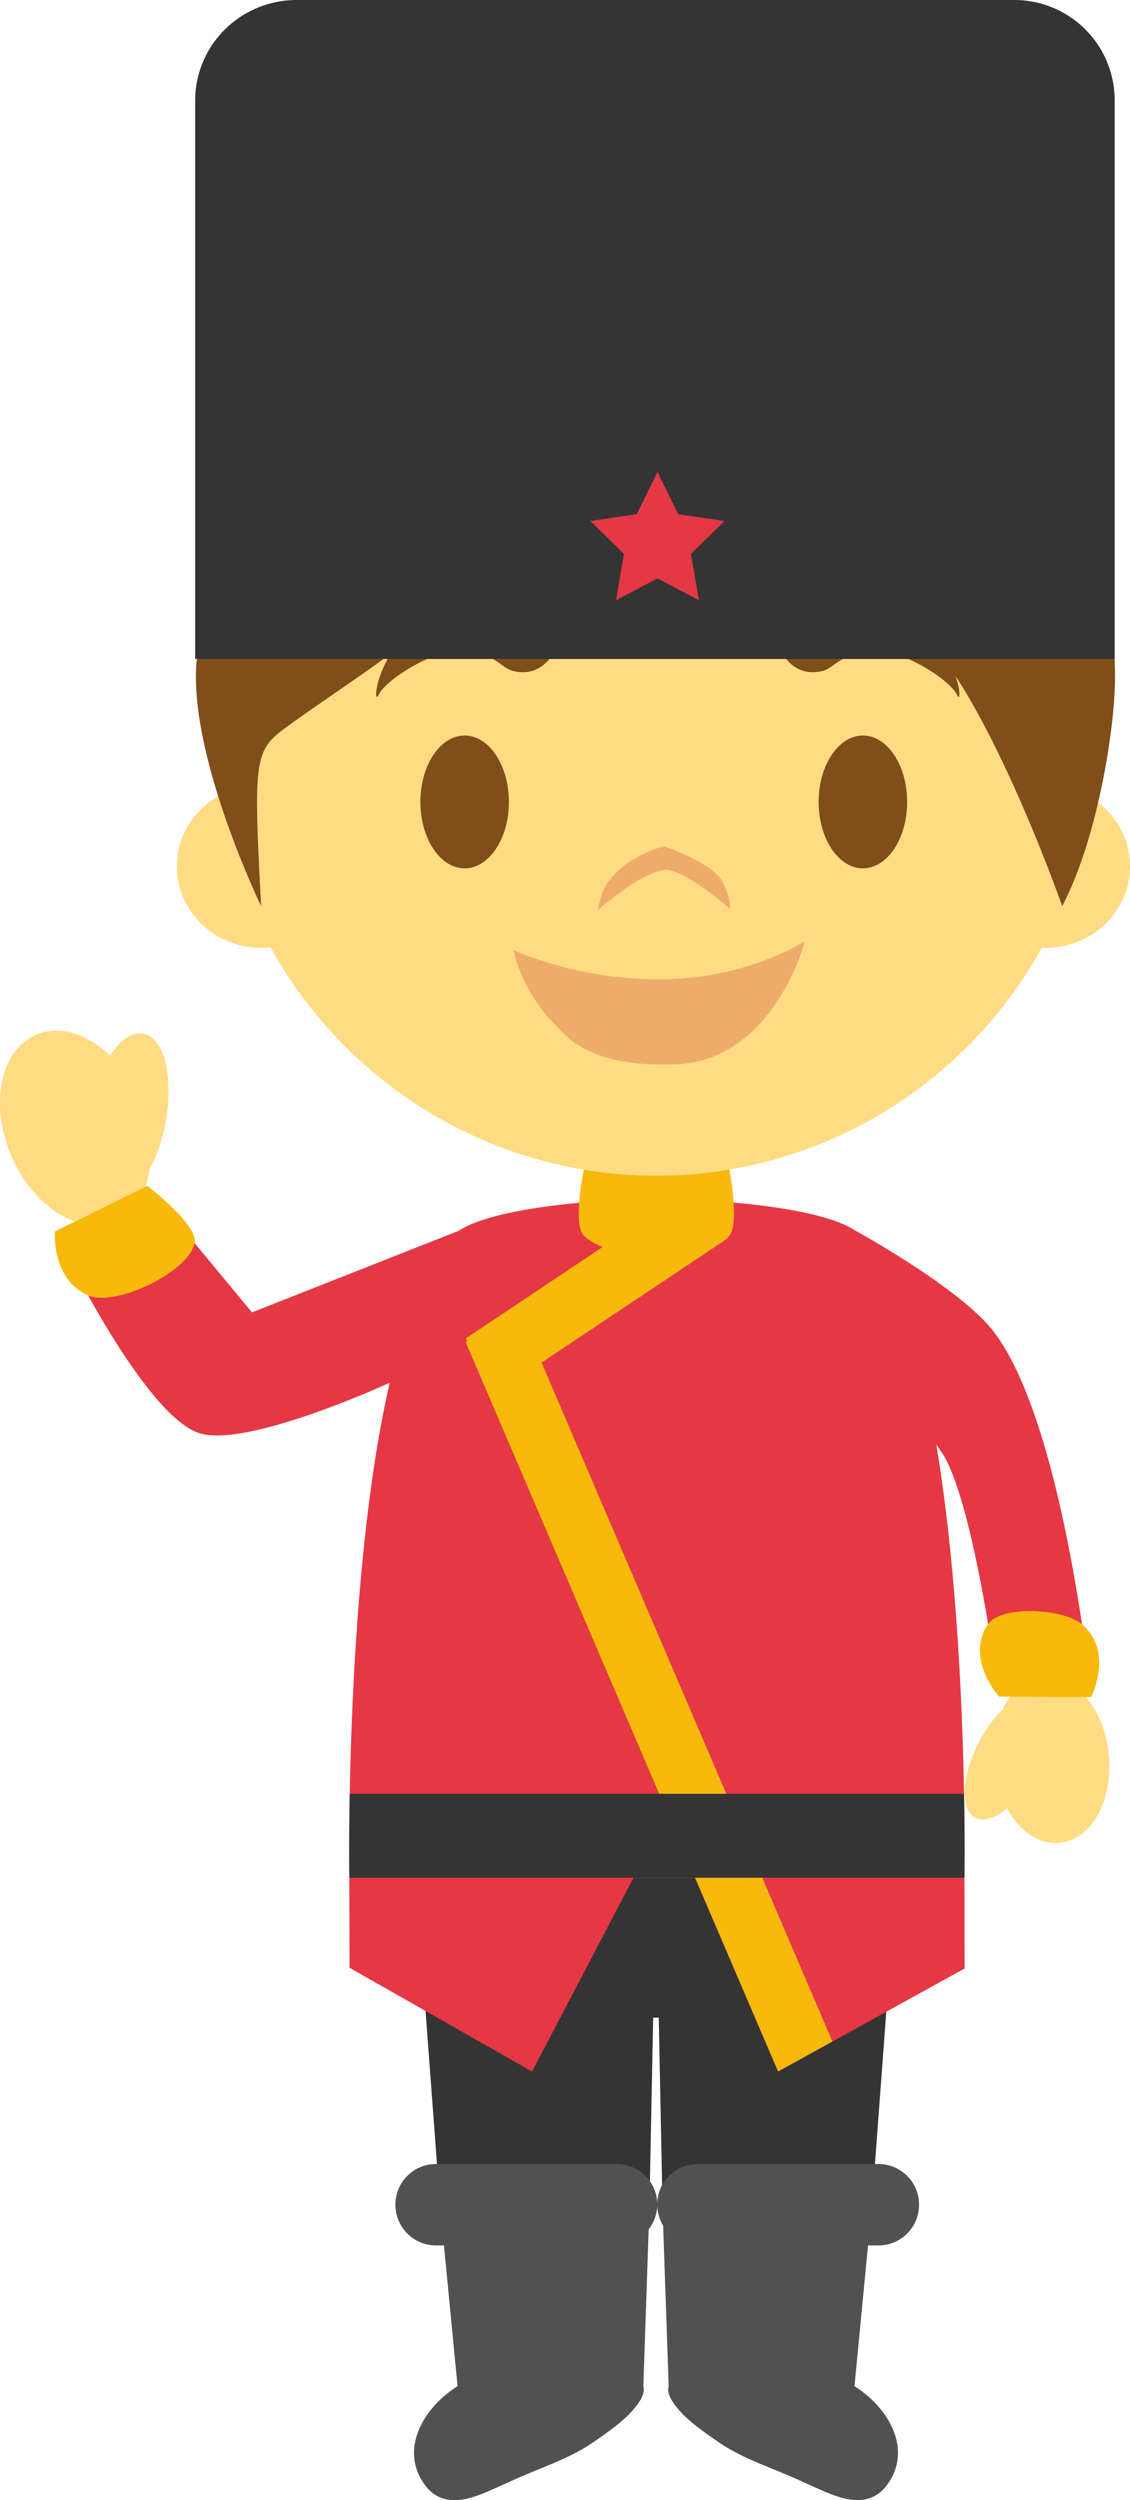 <svg xmlns="http://www.w3.org/2000/svg" width="51.072" height="112.939"><g fill-rule="evenodd" stroke-miterlimit="10" data-paper-data="{&quot;isPaintingLayer&quot;:true}" style="mix-blend-mode:normal"><path fill="#ffdc83" d="M49.382 36.071c1.018.661 1.69 1.786 1.69 3.064 0 2.034-1.706 3.682-3.806 3.682-.06 0-.117-.002-.177-.004-3.406 6.138-9.934 10.291-17.426 10.291-7.5 0-14.032-4.161-17.437-10.312a3.768 3.768 0 0 1-.424.025c-2.105 0-3.809-1.648-3.809-3.682 0-1.372.78-2.572 1.93-3.204a20.355 20.355 0 0 1-.203-2.875c0-11.071 8.93-20.047 19.943-20.047 11.013 0 19.941 8.976 19.941 20.047.001 1.01-.073 2.017-.223 3.015" data-paper-data="{&quot;origPos&quot;:null}"/><path fill="#804e19" d="M23.23 30.321c-.773-.174-.909-1.201-3.387-.74-.779.18-2.417 1.156-2.732 1.808-.316.652-.088-2.392 2.457-3.522 1.835-.675 2.457-.642 3.977-.642s1.987.907 1.766 1.65c0 0-.503 1.803-2.082 1.446zm13.904 0c.772-.174.908-1.201 3.386-.74.78.18 2.417 1.156 2.732 1.808.316.652.087-2.392-2.457-3.522-1.835-.675-2.457-.642-3.977-.642s-1.987.907-1.766 1.65c0 0 .503 1.803 2.082 1.446zM23 36.225c0 1.657-.895 3-2 3s-2-1.343-2-3 .895-3 2-3 2 1.343 2 3m18 0c0 1.657-.895 3-2 3s-2-1.343-2-3 .895-3 2-3 2 1.343 2 3" data-paper-data="{&quot;origPos&quot;:null}"/><path fill="#eeac6c" d="M30.02 39.294c-1.125.153-3.02 1.834-3.02 1.834s.207-1.009.503-1.299c.8-1.156 2.487-1.604 2.487-1.604s2.173.703 2.65 1.588c.443.824.34 1.238.34 1.238s-2.12-1.871-2.96-1.756zM23.2 42.921s6.897 3.208 13.172-.397c0 0-1.39 5.47-5.95 5.561-4.115.122-4.984-1.492-5.477-1.956-.492-.463-1.42-1.772-1.745-3.208"/><path fill="#804e19" d="M50.395 30.444c.031 2.354-.79 7.45-2.386 10.486 0 0-3.923-11.16-7.153-12.926-3.948-2.16-14.36.953-17.89-1.847-.585-.464-.52-1.518-.52-1.518s-.674 1.341-1 1.715c-1.71 1.957-6.145 4.79-8.25 6.31-1.69 1.221-1.77 1.209-1.395 8.266 0 0-3.112-6.422-2.94-10.706.05-1.236.647-3.975 1.617-6.76 3.506-7.08 10.78-11.943 19.183-11.943 9.654 0 17.816 6.417 20.497 15.239.135 1.224.214 2.453.237 3.684" data-paper-data="{&quot;origPos&quot;:null}"/><path fill="#343434" d="M8.82 29.768V4.556C8.82 2.02 10.885 0 13.413 0h32.414a4.535 4.535 0 0 1 4.553 4.556v25.212z"/><path fill="#e63744" d="m29.715 21.321.936 1.907 2.094.307-1.514 1.485.356 2.095-1.872-.99-1.872.99.355-2.096-1.514-1.484 2.095-.307z"/><path fill="#343434" d="m19.887 99.591-1.103-14.768h21.724l-1.1 14.768h-9.466l-.169-8.447h-.252l-.168 8.447z"/><path fill="#515151" d="m29.317 100.706-.24 7.075c.052.222-.018.455-.172.695-.497.769-1.365 1.333-2.099 1.853-1.14.783-2.577 1.208-3.84 1.81-1.14.481-2.638 1.392-3.658.245-1.346-1.625-.204-3.611 1.372-4.594l-.615-6.359h-.364a1.834 1.834 0 0 1-1.83-1.84c0-1.016.82-1.838 1.83-1.838h8.176a1.826 1.826 0 0 1 1.44 2.952z"/><path fill="#515151" d="m39.232 101.431-.613 6.358c1.572.985 2.718 2.965 1.37 4.59-1.019 1.145-2.518.24-3.658-.245-1.26-.602-2.7-1.023-3.84-1.807-.734-.518-1.602-1.078-2.099-1.848-.154-.238-.227-.473-.17-.696l-.25-7.245a1.82 1.82 0 0 1-.268-.955c0-1.017.82-1.83 1.83-1.83h8.174a1.834 1.834 0 0 1 1.83 1.838c0 1.016-.819 1.84-1.83 1.84z"/><path fill="#e63744" d="M45.15 76.621s-1.129-8.94-2.616-11.056l-.217-.314c1.45 8.653 1.273 19.533 1.273 19.533l.006 4.138-8.43 4.655-5.008-11.668-6.112 11.668-8.247-4.688-.01-4.103s-.22-13.44 1.824-22.324c-.514.234-6.645 2.994-8.665 2.256-2.613-.951-6.467-9.083-6.467-9.083l4.175-2.064 4.732 5.713 9.352-3.689c1.821-1.198 7.35-1.394 7.35-1.394l1.533.048h.131l1.535-.048s5.506.179 7.34 1.371c.74.41 4.843 2.734 6.26 4.554 3.206 4.115 4.434 16.5 4.434 16.5l-4.173-.005"/><path fill="#ffdc83" d="M1.64 46.736c1.05-.447 2.305-.038 3.33.95.46-.701 1.005-1.088 1.511-.992.948.186 1.393 2.005.994 4.067a7.24 7.24 0 0 1-.71 2.053c-.17 1.092-.719 1.966-1.582 2.332-1.608.686-3.707-.642-4.686-2.965-.98-2.323-.466-4.761 1.142-5.445m48.473 32.485c-.218-2.07-1.558-3.624-2.99-3.471-.772.082-1.409.64-1.806 1.46-.377.37-.745.865-1.053 1.448-.807 1.531-.89 3.074-.185 3.448.375.203.9.025 1.43-.414.571 1.023 1.466 1.652 2.402 1.552 1.433-.15 2.42-1.955 2.202-4.023" data-paper-data="{&quot;origPos&quot;:null}"/><path fill="#f7b90b" d="m37.622 92.218-2.455 1.354-14.12-32.944.074-.043-.077-.12 6.196-4.138c-.357-.136-.65-.307-.85-.506-.525-.526 0-2.986 0-2.986 1.065.178 2.16.268 3.271.268 1.126 0 2.228-.092 3.303-.272 0 0 .468 2.407 0 2.99-.03.034-.062.069-.097.105l.01.016-.116.078a1.9 1.9 0 0 1-.293.198l-7.99 5.334z"/><path fill="#343434" d="M43.571 81.03c.045 2.298.02 3.79.02 3.79H15.79s-.025-1.492.017-3.79h27.766"/><path fill="#f7b90b" d="M3.98 58.515c-1.67-.743-1.499-2.88-1.499-2.88l4.175-2.066s2.317 1.764 2.142 2.586c-.28 1.318-3.592 2.904-4.817 2.36m44.917 14.852c1.466 1.267.42 3.236.424 3.293h-.915l-3.257-.021s-1.548-1.73-.49-3.272c.598-.878 3.435-.694 4.238 0"/></g></svg>